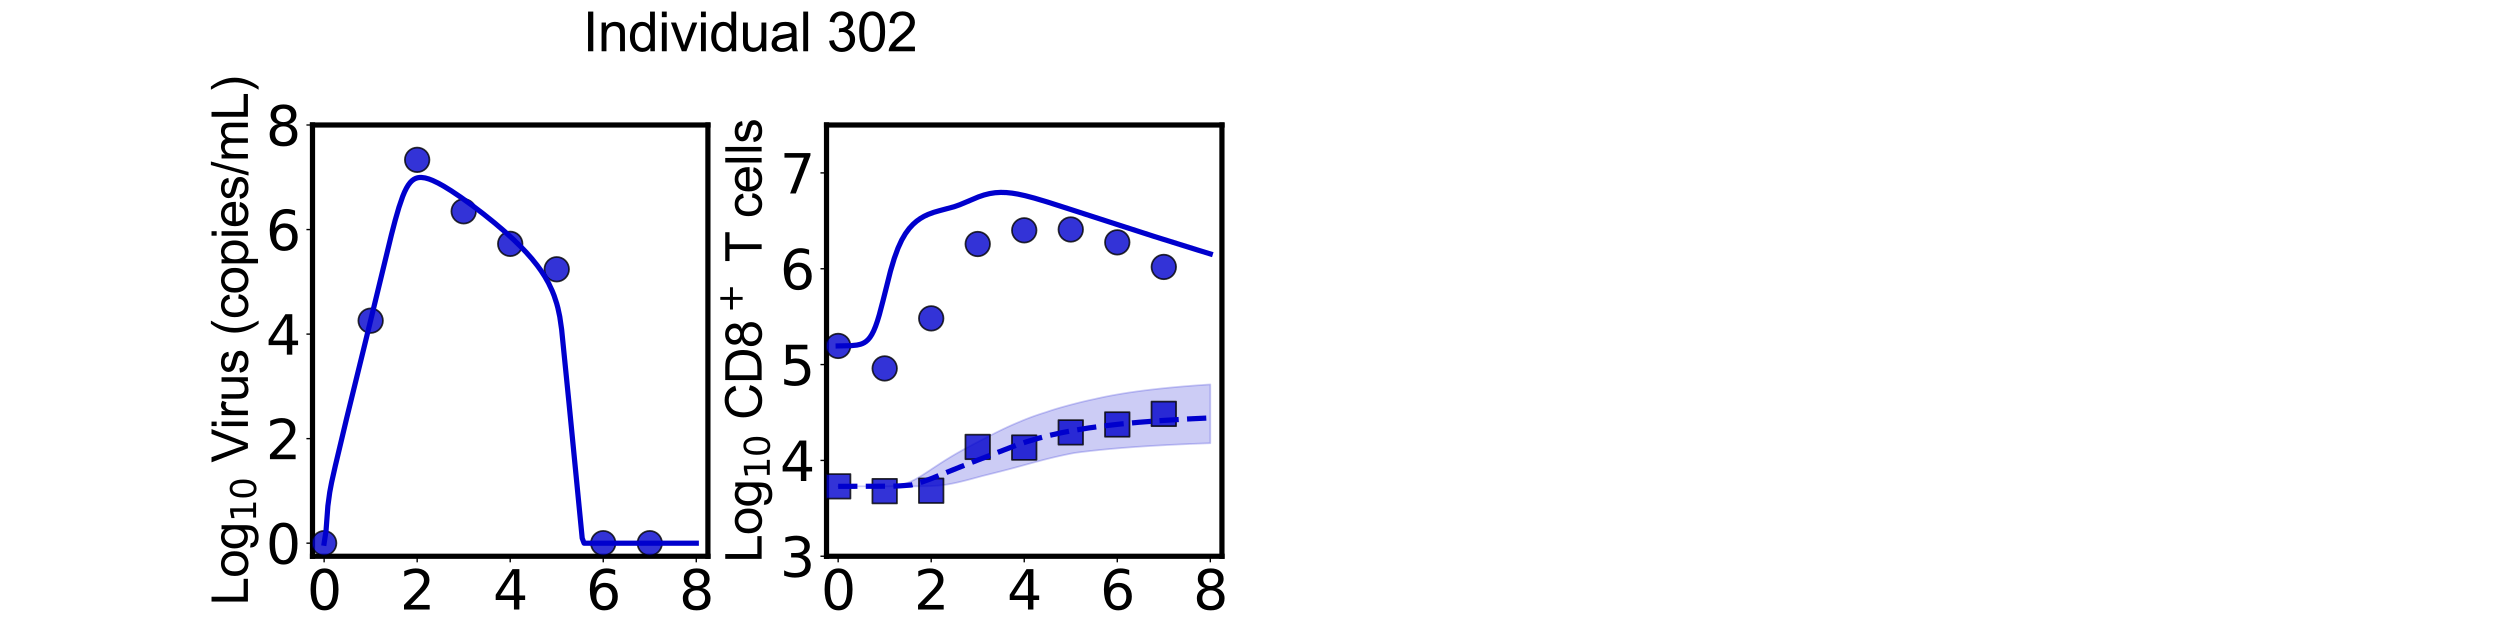 <?xml version="1.0" encoding="utf-8" standalone="no"?>
<!DOCTYPE svg PUBLIC "-//W3C//DTD SVG 1.1//EN"
  "http://www.w3.org/Graphics/SVG/1.1/DTD/svg11.dtd">
<svg xmlns:xlink="http://www.w3.org/1999/xlink" width="1440pt" height="360pt" viewBox="0 0 1440 360" xmlns="http://www.w3.org/2000/svg" version="1.1">
 <defs>
  <style type="text/css">*{stroke-linejoin: round; stroke-linecap: butt}</style>
 </defs>
 <g id="figure_1">
  <g id="patch_1">
   <path d="M 0 360 
L 1440 360 
L 1440 0 
L 0 0 
L 0 360 
z
" style="fill: none"/>
  </g>
  <g id="axes_1">
   <g id="patch_2">
    <path d="M 180 320.4 
L 407.755 320.4 
L 407.755 72 
L 180 72 
L 180 320.4 
z
" style="fill: none"/>
   </g>
   <g id="matplotlib.axis_1">
    <g id="xtick_1">
     <g id="line2d_1">
      <defs>
       <path id="me5341f7b1a" d="M 0 0 
L 0 3.5 
" style="stroke: #000000; stroke-width: 0.8"/>
      </defs>
      <g>
       <use xlink:href="#me5341f7b1a" x="186.699" y="320.4" style="stroke: #000000; stroke-width: 0.8"/>
      </g>
     </g>
     <g id="text_1">
      <!-- 0 -->
      <g transform="translate(176.773 351.107) scale(0.312 -0.312)">
       <defs>
        <path id="DejaVuSans-30" d="M 2034 4250 
Q 1547 4250 1301 3770 
Q 1056 3291 1056 2328 
Q 1056 1369 1301 889 
Q 1547 409 2034 409 
Q 2525 409 2770 889 
Q 3016 1369 3016 2328 
Q 3016 3291 2770 3770 
Q 2525 4250 2034 4250 
z
M 2034 4750 
Q 2819 4750 3233 4129 
Q 3647 3509 3647 2328 
Q 3647 1150 3233 529 
Q 2819 -91 2034 -91 
Q 1250 -91 836 529 
Q 422 1150 422 2328 
Q 422 3509 836 4129 
Q 1250 4750 2034 4750 
z
" transform="scale(0.016)"/>
       </defs>
       <use xlink:href="#DejaVuSans-30"/>
      </g>
     </g>
    </g>
    <g id="xtick_2">
     <g id="line2d_2">
      <g>
       <use xlink:href="#me5341f7b1a" x="240.288" y="320.4" style="stroke: #000000; stroke-width: 0.8"/>
      </g>
     </g>
     <g id="text_2">
      <!-- 2 -->
      <g transform="translate(230.363 351.107) scale(0.312 -0.312)">
       <defs>
        <path id="DejaVuSans-32" d="M 1228 531 
L 3431 531 
L 3431 0 
L 469 0 
L 469 531 
Q 828 903 1448 1529 
Q 2069 2156 2228 2338 
Q 2531 2678 2651 2914 
Q 2772 3150 2772 3378 
Q 2772 3750 2511 3984 
Q 2250 4219 1831 4219 
Q 1534 4219 1204 4116 
Q 875 4013 500 3803 
L 500 4441 
Q 881 4594 1212 4672 
Q 1544 4750 1819 4750 
Q 2544 4750 2975 4387 
Q 3406 4025 3406 3419 
Q 3406 3131 3298 2873 
Q 3191 2616 2906 2266 
Q 2828 2175 2409 1742 
Q 1991 1309 1228 531 
z
" transform="scale(0.016)"/>
       </defs>
       <use xlink:href="#DejaVuSans-32"/>
      </g>
     </g>
    </g>
    <g id="xtick_3">
     <g id="line2d_3">
      <g>
       <use xlink:href="#me5341f7b1a" x="293.878" y="320.4" style="stroke: #000000; stroke-width: 0.8"/>
      </g>
     </g>
     <g id="text_3">
      <!-- 4 -->
      <g transform="translate(283.952 351.107) scale(0.312 -0.312)">
       <defs>
        <path id="DejaVuSans-34" d="M 2419 4116 
L 825 1625 
L 2419 1625 
L 2419 4116 
z
M 2253 4666 
L 3047 4666 
L 3047 1625 
L 3713 1625 
L 3713 1100 
L 3047 1100 
L 3047 0 
L 2419 0 
L 2419 1100 
L 313 1100 
L 313 1709 
L 2253 4666 
z
" transform="scale(0.016)"/>
       </defs>
       <use xlink:href="#DejaVuSans-34"/>
      </g>
     </g>
    </g>
    <g id="xtick_4">
     <g id="line2d_4">
      <g>
       <use xlink:href="#me5341f7b1a" x="347.467" y="320.4" style="stroke: #000000; stroke-width: 0.8"/>
      </g>
     </g>
     <g id="text_4">
      <!-- 6 -->
      <g transform="translate(337.541 351.107) scale(0.312 -0.312)">
       <defs>
        <path id="DejaVuSans-36" d="M 2113 2584 
Q 1688 2584 1439 2293 
Q 1191 2003 1191 1497 
Q 1191 994 1439 701 
Q 1688 409 2113 409 
Q 2538 409 2786 701 
Q 3034 994 3034 1497 
Q 3034 2003 2786 2293 
Q 2538 2584 2113 2584 
z
M 3366 4563 
L 3366 3988 
Q 3128 4100 2886 4159 
Q 2644 4219 2406 4219 
Q 1781 4219 1451 3797 
Q 1122 3375 1075 2522 
Q 1259 2794 1537 2939 
Q 1816 3084 2150 3084 
Q 2853 3084 3261 2657 
Q 3669 2231 3669 1497 
Q 3669 778 3244 343 
Q 2819 -91 2113 -91 
Q 1303 -91 875 529 
Q 447 1150 447 2328 
Q 447 3434 972 4092 
Q 1497 4750 2381 4750 
Q 2619 4750 2861 4703 
Q 3103 4656 3366 4563 
z
" transform="scale(0.016)"/>
       </defs>
       <use xlink:href="#DejaVuSans-36"/>
      </g>
     </g>
    </g>
    <g id="xtick_5">
     <g id="line2d_5">
      <g>
       <use xlink:href="#me5341f7b1a" x="401.056" y="320.4" style="stroke: #000000; stroke-width: 0.8"/>
      </g>
     </g>
     <g id="text_5">
      <!-- 8 -->
      <g transform="translate(391.131 351.107) scale(0.312 -0.312)">
       <defs>
        <path id="DejaVuSans-38" d="M 2034 2216 
Q 1584 2216 1326 1975 
Q 1069 1734 1069 1313 
Q 1069 891 1326 650 
Q 1584 409 2034 409 
Q 2484 409 2743 651 
Q 3003 894 3003 1313 
Q 3003 1734 2745 1975 
Q 2488 2216 2034 2216 
z
M 1403 2484 
Q 997 2584 770 2862 
Q 544 3141 544 3541 
Q 544 4100 942 4425 
Q 1341 4750 2034 4750 
Q 2731 4750 3128 4425 
Q 3525 4100 3525 3541 
Q 3525 3141 3298 2862 
Q 3072 2584 2669 2484 
Q 3125 2378 3379 2068 
Q 3634 1759 3634 1313 
Q 3634 634 3220 271 
Q 2806 -91 2034 -91 
Q 1263 -91 848 271 
Q 434 634 434 1313 
Q 434 1759 690 2068 
Q 947 2378 1403 2484 
z
M 1172 3481 
Q 1172 3119 1398 2916 
Q 1625 2713 2034 2713 
Q 2441 2713 2670 2916 
Q 2900 3119 2900 3481 
Q 2900 3844 2670 4047 
Q 2441 4250 2034 4250 
Q 1625 4250 1398 4047 
Q 1172 3844 1172 3481 
z
" transform="scale(0.016)"/>
       </defs>
       <use xlink:href="#DejaVuSans-38"/>
      </g>
     </g>
    </g>
    <g id="text_6">
     <!-- Time (d) -->
     <g transform="translate(241.191 382.416) scale(0.286 -0.286)">
      <defs>
       <path id="ArialMT-54" d="M 1659 0 
L 1659 4041 
L 150 4041 
L 150 4581 
L 3781 4581 
L 3781 4041 
L 2266 4041 
L 2266 0 
L 1659 0 
z
" transform="scale(0.016)"/>
       <path id="ArialMT-69" d="M 425 3934 
L 425 4581 
L 988 4581 
L 988 3934 
L 425 3934 
z
M 425 0 
L 425 3319 
L 988 3319 
L 988 0 
L 425 0 
z
" transform="scale(0.016)"/>
       <path id="ArialMT-6d" d="M 422 0 
L 422 3319 
L 925 3319 
L 925 2853 
Q 1081 3097 1340 3245 
Q 1600 3394 1931 3394 
Q 2300 3394 2536 3241 
Q 2772 3088 2869 2813 
Q 3263 3394 3894 3394 
Q 4388 3394 4653 3120 
Q 4919 2847 4919 2278 
L 4919 0 
L 4359 0 
L 4359 2091 
Q 4359 2428 4304 2576 
Q 4250 2725 4106 2815 
Q 3963 2906 3769 2906 
Q 3419 2906 3187 2673 
Q 2956 2441 2956 1928 
L 2956 0 
L 2394 0 
L 2394 2156 
Q 2394 2531 2256 2718 
Q 2119 2906 1806 2906 
Q 1569 2906 1367 2781 
Q 1166 2656 1075 2415 
Q 984 2175 984 1722 
L 984 0 
L 422 0 
z
" transform="scale(0.016)"/>
       <path id="ArialMT-65" d="M 2694 1069 
L 3275 997 
Q 3138 488 2766 206 
Q 2394 -75 1816 -75 
Q 1088 -75 661 373 
Q 234 822 234 1631 
Q 234 2469 665 2931 
Q 1097 3394 1784 3394 
Q 2450 3394 2872 2941 
Q 3294 2488 3294 1666 
Q 3294 1616 3291 1516 
L 816 1516 
Q 847 969 1125 678 
Q 1403 388 1819 388 
Q 2128 388 2347 550 
Q 2566 713 2694 1069 
z
M 847 1978 
L 2700 1978 
Q 2663 2397 2488 2606 
Q 2219 2931 1791 2931 
Q 1403 2931 1139 2672 
Q 875 2413 847 1978 
z
" transform="scale(0.016)"/>
       <path id="ArialMT-20" transform="scale(0.016)"/>
       <path id="ArialMT-28" d="M 1497 -1347 
Q 1031 -759 709 28 
Q 388 816 388 1659 
Q 388 2403 628 3084 
Q 909 3875 1497 4659 
L 1900 4659 
Q 1522 4009 1400 3731 
Q 1209 3300 1100 2831 
Q 966 2247 966 1656 
Q 966 153 1900 -1347 
L 1497 -1347 
z
" transform="scale(0.016)"/>
       <path id="ArialMT-64" d="M 2575 0 
L 2575 419 
Q 2259 -75 1647 -75 
Q 1250 -75 917 144 
Q 584 363 401 755 
Q 219 1147 219 1656 
Q 219 2153 384 2558 
Q 550 2963 881 3178 
Q 1213 3394 1622 3394 
Q 1922 3394 2156 3267 
Q 2391 3141 2538 2938 
L 2538 4581 
L 3097 4581 
L 3097 0 
L 2575 0 
z
M 797 1656 
Q 797 1019 1065 703 
Q 1334 388 1700 388 
Q 2069 388 2326 689 
Q 2584 991 2584 1609 
Q 2584 2291 2321 2609 
Q 2059 2928 1675 2928 
Q 1300 2928 1048 2622 
Q 797 2316 797 1656 
z
" transform="scale(0.016)"/>
       <path id="ArialMT-29" d="M 791 -1347 
L 388 -1347 
Q 1322 153 1322 1656 
Q 1322 2244 1188 2822 
Q 1081 3291 891 3722 
Q 769 4003 388 4659 
L 791 4659 
Q 1378 3875 1659 3084 
Q 1900 2403 1900 1659 
Q 1900 816 1576 28 
Q 1253 -759 791 -1347 
z
" transform="scale(0.016)"/>
      </defs>
      <use xlink:href="#ArialMT-54"/>
      <use xlink:href="#ArialMT-69" transform="translate(57.334 0)"/>
      <use xlink:href="#ArialMT-6d" transform="translate(79.551 0)"/>
      <use xlink:href="#ArialMT-65" transform="translate(162.852 0)"/>
      <use xlink:href="#ArialMT-20" transform="translate(218.467 0)"/>
      <use xlink:href="#ArialMT-28" transform="translate(246.25 0)"/>
      <use xlink:href="#ArialMT-64" transform="translate(279.551 0)"/>
      <use xlink:href="#ArialMT-29" transform="translate(335.166 0)"/>
     </g>
    </g>
   </g>
   <g id="matplotlib.axis_2">
    <g id="ytick_1">
     <g id="line2d_6">
      <defs>
       <path id="me96f25323c" d="M 0 0 
L -3.5 0 
" style="stroke: #000000; stroke-width: 0.8"/>
      </defs>
      <g>
       <use xlink:href="#me96f25323c" x="180" y="312.873" style="stroke: #000000; stroke-width: 0.8"/>
      </g>
     </g>
     <g id="text_7">
      <!-- 0 -->
      <g transform="translate(153.149 324.726) scale(0.312 -0.312)">
       <use xlink:href="#DejaVuSans-30"/>
      </g>
     </g>
    </g>
    <g id="ytick_2">
     <g id="line2d_7">
      <g>
       <use xlink:href="#me96f25323c" x="180" y="252.655" style="stroke: #000000; stroke-width: 0.8"/>
      </g>
     </g>
     <g id="text_8">
      <!-- 2 -->
      <g transform="translate(153.149 264.508) scale(0.312 -0.312)">
       <use xlink:href="#DejaVuSans-32"/>
      </g>
     </g>
    </g>
    <g id="ytick_3">
     <g id="line2d_8">
      <g>
       <use xlink:href="#me96f25323c" x="180" y="192.436" style="stroke: #000000; stroke-width: 0.8"/>
      </g>
     </g>
     <g id="text_9">
      <!-- 4 -->
      <g transform="translate(153.149 204.29) scale(0.312 -0.312)">
       <use xlink:href="#DejaVuSans-34"/>
      </g>
     </g>
    </g>
    <g id="ytick_4">
     <g id="line2d_9">
      <g>
       <use xlink:href="#me96f25323c" x="180" y="132.218" style="stroke: #000000; stroke-width: 0.8"/>
      </g>
     </g>
     <g id="text_10">
      <!-- 6 -->
      <g transform="translate(153.149 144.072) scale(0.312 -0.312)">
       <use xlink:href="#DejaVuSans-36"/>
      </g>
     </g>
    </g>
    <g id="ytick_5">
     <g id="line2d_10">
      <g>
       <use xlink:href="#me96f25323c" x="180" y="72" style="stroke: #000000; stroke-width: 0.8"/>
      </g>
     </g>
     <g id="text_11">
      <!-- 8 -->
      <g transform="translate(153.149 83.854) scale(0.312 -0.312)">
       <use xlink:href="#DejaVuSans-38"/>
      </g>
     </g>
    </g>
    <g id="text_12">
     <!-- Log$_{10}$ Virus (copies/mL) -->
     <g transform="translate(142.857 348.638) rotate(-90) scale(0.286 -0.286)">
      <defs>
       <path id="ArialMT-4c" d="M 469 0 
L 469 4581 
L 1075 4581 
L 1075 541 
L 3331 541 
L 3331 0 
L 469 0 
z
" transform="scale(0.016)"/>
       <path id="ArialMT-6f" d="M 213 1659 
Q 213 2581 725 3025 
Q 1153 3394 1769 3394 
Q 2453 3394 2887 2945 
Q 3322 2497 3322 1706 
Q 3322 1066 3130 698 
Q 2938 331 2570 128 
Q 2203 -75 1769 -75 
Q 1072 -75 642 372 
Q 213 819 213 1659 
z
M 791 1659 
Q 791 1022 1069 705 
Q 1347 388 1769 388 
Q 2188 388 2466 706 
Q 2744 1025 2744 1678 
Q 2744 2294 2464 2611 
Q 2184 2928 1769 2928 
Q 1347 2928 1069 2612 
Q 791 2297 791 1659 
z
" transform="scale(0.016)"/>
       <path id="ArialMT-67" d="M 319 -275 
L 866 -356 
Q 900 -609 1056 -725 
Q 1266 -881 1628 -881 
Q 2019 -881 2231 -725 
Q 2444 -569 2519 -288 
Q 2563 -116 2559 434 
Q 2191 0 1641 0 
Q 956 0 581 494 
Q 206 988 206 1678 
Q 206 2153 378 2554 
Q 550 2956 876 3175 
Q 1203 3394 1644 3394 
Q 2231 3394 2613 2919 
L 2613 3319 
L 3131 3319 
L 3131 450 
Q 3131 -325 2973 -648 
Q 2816 -972 2473 -1159 
Q 2131 -1347 1631 -1347 
Q 1038 -1347 672 -1080 
Q 306 -813 319 -275 
z
M 784 1719 
Q 784 1066 1043 766 
Q 1303 466 1694 466 
Q 2081 466 2343 764 
Q 2606 1063 2606 1700 
Q 2606 2309 2336 2618 
Q 2066 2928 1684 2928 
Q 1309 2928 1046 2623 
Q 784 2319 784 1719 
z
" transform="scale(0.016)"/>
       <path id="DejaVuSans-31" d="M 794 531 
L 1825 531 
L 1825 4091 
L 703 3866 
L 703 4441 
L 1819 4666 
L 2450 4666 
L 2450 531 
L 3481 531 
L 3481 0 
L 794 0 
L 794 531 
z
" transform="scale(0.016)"/>
       <path id="ArialMT-56" d="M 1803 0 
L 28 4581 
L 684 4581 
L 1875 1253 
Q 2019 853 2116 503 
Q 2222 878 2363 1253 
L 3600 4581 
L 4219 4581 
L 2425 0 
L 1803 0 
z
" transform="scale(0.016)"/>
       <path id="ArialMT-72" d="M 416 0 
L 416 3319 
L 922 3319 
L 922 2816 
Q 1116 3169 1280 3281 
Q 1444 3394 1641 3394 
Q 1925 3394 2219 3213 
L 2025 2691 
Q 1819 2813 1613 2813 
Q 1428 2813 1281 2702 
Q 1134 2591 1072 2394 
Q 978 2094 978 1738 
L 978 0 
L 416 0 
z
" transform="scale(0.016)"/>
       <path id="ArialMT-75" d="M 2597 0 
L 2597 488 
Q 2209 -75 1544 -75 
Q 1250 -75 995 37 
Q 741 150 617 320 
Q 494 491 444 738 
Q 409 903 409 1263 
L 409 3319 
L 972 3319 
L 972 1478 
Q 972 1038 1006 884 
Q 1059 663 1231 536 
Q 1403 409 1656 409 
Q 1909 409 2131 539 
Q 2353 669 2445 892 
Q 2538 1116 2538 1541 
L 2538 3319 
L 3100 3319 
L 3100 0 
L 2597 0 
z
" transform="scale(0.016)"/>
       <path id="ArialMT-73" d="M 197 991 
L 753 1078 
Q 800 744 1014 566 
Q 1228 388 1613 388 
Q 2000 388 2187 545 
Q 2375 703 2375 916 
Q 2375 1106 2209 1216 
Q 2094 1291 1634 1406 
Q 1016 1563 777 1677 
Q 538 1791 414 1992 
Q 291 2194 291 2438 
Q 291 2659 392 2848 
Q 494 3038 669 3163 
Q 800 3259 1026 3326 
Q 1253 3394 1513 3394 
Q 1903 3394 2198 3281 
Q 2494 3169 2634 2976 
Q 2775 2784 2828 2463 
L 2278 2388 
Q 2241 2644 2061 2787 
Q 1881 2931 1553 2931 
Q 1166 2931 1000 2803 
Q 834 2675 834 2503 
Q 834 2394 903 2306 
Q 972 2216 1119 2156 
Q 1203 2125 1616 2013 
Q 2213 1853 2448 1751 
Q 2684 1650 2818 1456 
Q 2953 1263 2953 975 
Q 2953 694 2789 445 
Q 2625 197 2315 61 
Q 2006 -75 1616 -75 
Q 969 -75 630 194 
Q 291 463 197 991 
z
" transform="scale(0.016)"/>
       <path id="ArialMT-63" d="M 2588 1216 
L 3141 1144 
Q 3050 572 2676 248 
Q 2303 -75 1759 -75 
Q 1078 -75 664 370 
Q 250 816 250 1647 
Q 250 2184 428 2587 
Q 606 2991 970 3192 
Q 1334 3394 1763 3394 
Q 2303 3394 2647 3120 
Q 2991 2847 3088 2344 
L 2541 2259 
Q 2463 2594 2264 2762 
Q 2066 2931 1784 2931 
Q 1359 2931 1093 2626 
Q 828 2322 828 1663 
Q 828 994 1084 691 
Q 1341 388 1753 388 
Q 2084 388 2306 591 
Q 2528 794 2588 1216 
z
" transform="scale(0.016)"/>
       <path id="ArialMT-70" d="M 422 -1272 
L 422 3319 
L 934 3319 
L 934 2888 
Q 1116 3141 1344 3267 
Q 1572 3394 1897 3394 
Q 2322 3394 2647 3175 
Q 2972 2956 3137 2557 
Q 3303 2159 3303 1684 
Q 3303 1175 3120 767 
Q 2938 359 2589 142 
Q 2241 -75 1856 -75 
Q 1575 -75 1351 44 
Q 1128 163 984 344 
L 984 -1272 
L 422 -1272 
z
M 931 1641 
Q 931 1000 1190 694 
Q 1450 388 1819 388 
Q 2194 388 2461 705 
Q 2728 1022 2728 1688 
Q 2728 2322 2467 2637 
Q 2206 2953 1844 2953 
Q 1484 2953 1207 2617 
Q 931 2281 931 1641 
z
" transform="scale(0.016)"/>
       <path id="ArialMT-2f" d="M 0 -78 
L 1328 4659 
L 1778 4659 
L 453 -78 
L 0 -78 
z
" transform="scale(0.016)"/>
      </defs>
      <use xlink:href="#ArialMT-4c" transform="translate(0 0.203)"/>
      <use xlink:href="#ArialMT-6f" transform="translate(55.615 0.203)"/>
      <use xlink:href="#ArialMT-67" transform="translate(111.23 0.203)"/>
      <use xlink:href="#DejaVuSans-31" transform="translate(167.803 -16.203) scale(0.7)"/>
      <use xlink:href="#DejaVuSans-30" transform="translate(212.339 -16.203) scale(0.7)"/>
      <use xlink:href="#ArialMT-20" transform="translate(259.609 0.203)"/>
      <use xlink:href="#ArialMT-56" transform="translate(287.393 0.203)"/>
      <use xlink:href="#ArialMT-69" transform="translate(354.092 0.203)"/>
      <use xlink:href="#ArialMT-72" transform="translate(376.309 0.203)"/>
      <use xlink:href="#ArialMT-75" transform="translate(409.609 0.203)"/>
      <use xlink:href="#ArialMT-73" transform="translate(465.225 0.203)"/>
      <use xlink:href="#ArialMT-20" transform="translate(515.225 0.203)"/>
      <use xlink:href="#ArialMT-28" transform="translate(543.008 0.203)"/>
      <use xlink:href="#ArialMT-63" transform="translate(576.309 0.203)"/>
      <use xlink:href="#ArialMT-6f" transform="translate(626.309 0.203)"/>
      <use xlink:href="#ArialMT-70" transform="translate(681.924 0.203)"/>
      <use xlink:href="#ArialMT-69" transform="translate(737.539 0.203)"/>
      <use xlink:href="#ArialMT-65" transform="translate(759.756 0.203)"/>
      <use xlink:href="#ArialMT-73" transform="translate(815.371 0.203)"/>
      <use xlink:href="#ArialMT-2f" transform="translate(865.371 0.203)"/>
      <use xlink:href="#ArialMT-6d" transform="translate(893.154 0.203)"/>
      <use xlink:href="#ArialMT-4c" transform="translate(976.455 0.203)"/>
      <use xlink:href="#ArialMT-29" transform="translate(1032.07 0.203)"/>
     </g>
    </g>
   </g>
   <g id="patch_3">
    <path d="M 180 320.4 
L 180 72 
" style="fill: none; stroke: #000000; stroke-width: 3; stroke-linejoin: miter; stroke-linecap: square"/>
   </g>
   <g id="patch_4">
    <path d="M 407.755 320.4 
L 407.755 72 
" style="fill: none; stroke: #000000; stroke-width: 3; stroke-linejoin: miter; stroke-linecap: square"/>
   </g>
   <g id="patch_5">
    <path d="M 180 320.4 
L 407.755 320.4 
" style="fill: none; stroke: #000000; stroke-width: 3; stroke-linejoin: miter; stroke-linecap: square"/>
   </g>
   <g id="patch_6">
    <path d="M 180 72 
L 407.755 72 
" style="fill: none; stroke: #000000; stroke-width: 3; stroke-linejoin: miter; stroke-linecap: square"/>
   </g>
   <g id="FillBetweenPolyCollection_1">
    <defs>
     <path id="meb0ec1a1c1" d="M 186.699 -47.127 
L 186.699 -47.127 
L 187.776 -54.052 
L 188.853 -68.569 
L 189.93 -76.453 
L 191.007 -82.157 
L 192.085 -87.107 
L 193.162 -91.755 
L 194.239 -96.345 
L 195.316 -100.882 
L 196.393 -105.42 
L 197.47 -109.923 
L 198.548 -114.411 
L 199.625 -118.879 
L 200.702 -123.308 
L 201.779 -127.711 
L 202.856 -132.098 
L 203.933 -136.474 
L 205.011 -140.843 
L 206.088 -145.207 
L 207.165 -149.569 
L 208.242 -153.931 
L 209.319 -158.295 
L 210.397 -162.664 
L 211.474 -167.039 
L 212.551 -171.424 
L 213.493 -175.269 
L 213.628 -175.819 
L 214.705 -180.228 
L 215.782 -184.652 
L 216.86 -189.089 
L 217.937 -193.54 
L 219.014 -198 
L 220.091 -202.463 
L 221.168 -206.922 
L 222.245 -211.365 
L 223.323 -215.779 
L 224.4 -220.146 
L 225.477 -224.441 
L 226.554 -228.637 
L 227.631 -232.695 
L 228.708 -236.572 
L 229.786 -240.216 
L 230.863 -243.572 
L 231.94 -246.591 
L 233.017 -249.23 
L 234.094 -251.468 
L 235.172 -253.304 
L 236.249 -254.758 
L 237.326 -255.868 
L 238.403 -256.678 
L 239.48 -257.235 
L 240.288 -257.514 
L 240.557 -257.583 
L 241.635 -257.757 
L 242.712 -257.771 
L 243.789 -257.672 
L 244.866 -257.478 
L 245.943 -257.205 
L 247.02 -256.865 
L 248.098 -256.47 
L 249.175 -256.028 
L 250.252 -255.544 
L 251.329 -255.024 
L 252.406 -254.474 
L 253.484 -253.896 
L 254.561 -253.295 
L 255.638 -252.671 
L 256.715 -252.029 
L 257.792 -251.37 
L 258.869 -250.695 
L 259.947 -250.006 
L 261.024 -249.305 
L 262.101 -248.591 
L 263.178 -247.867 
L 264.255 -247.133 
L 265.332 -246.389 
L 266.41 -245.636 
L 267.083 -245.161 
L 267.487 -244.874 
L 268.564 -244.105 
L 269.641 -243.327 
L 270.718 -242.542 
L 271.795 -241.749 
L 272.873 -240.949 
L 273.95 -240.141 
L 275.027 -239.326 
L 276.104 -238.504 
L 277.181 -237.674 
L 278.259 -236.837 
L 279.336 -235.992 
L 280.413 -235.139 
L 281.49 -234.279 
L 282.567 -233.41 
L 283.644 -232.533 
L 284.722 -231.646 
L 285.799 -230.751 
L 286.876 -229.846 
L 287.953 -228.93 
L 289.03 -228.005 
L 290.107 -227.067 
L 291.185 -226.119 
L 292.262 -225.157 
L 293.339 -224.182 
L 293.878 -223.69 
L 294.416 -223.194 
L 295.493 -222.189 
L 296.57 -221.168 
L 297.648 -220.13 
L 298.725 -219.072 
L 299.802 -217.993 
L 300.879 -216.892 
L 301.956 -215.765 
L 303.034 -214.612 
L 304.111 -213.427 
L 305.188 -212.21 
L 306.265 -210.955 
L 307.342 -209.658 
L 308.419 -208.313 
L 309.497 -206.913 
L 310.574 -205.452 
L 311.651 -203.918 
L 312.728 -202.299 
L 313.805 -200.58 
L 314.882 -198.737 
L 315.96 -196.747 
L 317.037 -194.565 
L 318.114 -192.14 
L 319.191 -189.384 
L 320.268 -186.159 
L 320.672 -184.785 
L 321.346 -182.221 
L 322.423 -177.072 
L 323.5 -169.377 
L 324.577 -158.746 
L 325.654 -147.952 
L 326.731 -136.883 
L 327.809 -125.728 
L 328.886 -114.771 
L 329.963 -103.556 
L 331.04 -92.617 
L 332.117 -81.235 
L 333.194 -70.28 
L 334.272 -58.947 
L 335.349 -47.913 
L 336.426 -47.127 
L 337.503 -47.127 
L 338.58 -47.127 
L 339.657 -47.127 
L 340.735 -47.127 
L 341.812 -47.127 
L 342.889 -47.127 
L 343.966 -47.127 
L 345.043 -47.127 
L 346.121 -47.127 
L 347.198 -47.127 
L 347.467 -47.127 
L 348.275 -47.127 
L 349.352 -47.127 
L 350.429 -47.127 
L 351.506 -47.127 
L 352.584 -47.127 
L 353.661 -47.127 
L 354.738 -47.127 
L 355.815 -47.127 
L 356.892 -47.127 
L 357.969 -47.127 
L 359.047 -47.127 
L 360.124 -47.127 
L 361.201 -47.127 
L 362.278 -47.127 
L 363.355 -47.127 
L 364.432 -47.127 
L 365.51 -47.127 
L 366.587 -47.127 
L 367.664 -47.127 
L 368.741 -47.127 
L 369.818 -47.127 
L 370.896 -47.127 
L 371.973 -47.127 
L 373.05 -47.127 
L 374.127 -47.127 
L 374.262 -47.127 
L 375.204 -47.127 
L 376.281 -47.127 
L 377.359 -47.127 
L 378.436 -47.127 
L 379.513 -47.127 
L 380.59 -47.127 
L 381.667 -47.127 
L 382.744 -47.127 
L 383.822 -47.127 
L 384.899 -47.127 
L 385.976 -47.127 
L 387.053 -47.127 
L 388.13 -47.127 
L 389.208 -47.127 
L 390.285 -47.127 
L 391.362 -47.127 
L 392.439 -47.127 
L 393.516 -47.127 
L 394.593 -47.127 
L 395.671 -47.127 
L 396.748 -47.127 
L 397.825 -47.127 
L 398.902 -47.127 
L 399.979 -47.127 
L 401.056 -47.127 
L 401.056 -47.127 
L 401.056 -47.127 
L 399.979 -47.127 
L 398.902 -47.127 
L 397.825 -47.127 
L 396.748 -47.127 
L 395.671 -47.127 
L 394.593 -47.127 
L 393.516 -47.127 
L 392.439 -47.127 
L 391.362 -47.127 
L 390.285 -47.127 
L 389.208 -47.127 
L 388.13 -47.127 
L 387.053 -47.127 
L 385.976 -47.127 
L 384.899 -47.127 
L 383.822 -47.127 
L 382.744 -47.127 
L 381.667 -47.127 
L 380.59 -47.127 
L 379.513 -47.127 
L 378.436 -47.127 
L 377.359 -47.127 
L 376.281 -47.127 
L 375.204 -47.127 
L 374.262 -47.127 
L 374.127 -47.127 
L 373.05 -47.127 
L 371.973 -47.127 
L 370.896 -47.127 
L 369.818 -47.127 
L 368.741 -47.127 
L 367.664 -47.127 
L 366.587 -47.127 
L 365.51 -47.127 
L 364.432 -47.127 
L 363.355 -47.127 
L 362.278 -47.127 
L 361.201 -47.127 
L 360.124 -47.127 
L 359.047 -47.127 
L 357.969 -47.127 
L 356.892 -47.127 
L 355.815 -47.127 
L 354.738 -47.127 
L 353.661 -47.127 
L 352.584 -47.127 
L 351.506 -47.127 
L 350.429 -47.127 
L 349.352 -47.127 
L 348.275 -47.127 
L 347.467 -47.127 
L 347.198 -47.127 
L 346.121 -47.127 
L 345.043 -47.127 
L 343.966 -47.127 
L 342.889 -47.127 
L 341.812 -47.127 
L 340.735 -47.127 
L 339.657 -47.127 
L 338.58 -47.127 
L 337.503 -47.127 
L 336.426 -47.127 
L 335.349 -51.015 
L 334.272 -62.048 
L 333.194 -73.089 
L 332.117 -84.12 
L 331.04 -95.15 
L 329.963 -106.171 
L 328.886 -117.16 
L 327.809 -128.125 
L 326.731 -139.038 
L 325.654 -149.869 
L 324.577 -160.624 
L 323.5 -171.024 
L 322.423 -178.113 
L 321.346 -182.997 
L 320.672 -185.457 
L 320.268 -186.783 
L 319.191 -189.907 
L 318.114 -192.596 
L 317.037 -194.973 
L 315.96 -197.115 
L 314.882 -199.078 
L 313.805 -200.895 
L 312.728 -202.595 
L 311.651 -204.198 
L 310.574 -205.717 
L 309.497 -207.168 
L 308.419 -208.556 
L 307.342 -209.892 
L 306.265 -211.182 
L 305.188 -212.429 
L 304.111 -213.641 
L 303.034 -214.819 
L 301.956 -215.968 
L 300.879 -217.089 
L 299.802 -218.186 
L 298.725 -219.261 
L 297.648 -220.315 
L 296.57 -221.351 
L 295.493 -222.368 
L 294.416 -223.37 
L 293.878 -223.865 
L 293.339 -224.356 
L 292.262 -225.328 
L 291.185 -226.288 
L 290.107 -227.234 
L 289.03 -228.169 
L 287.953 -229.093 
L 286.876 -230.006 
L 285.799 -230.91 
L 284.722 -231.804 
L 283.644 -232.688 
L 282.567 -233.564 
L 281.49 -234.431 
L 280.413 -235.29 
L 279.336 -236.141 
L 278.259 -236.985 
L 277.181 -237.82 
L 276.104 -238.649 
L 275.027 -239.469 
L 273.95 -240.283 
L 272.873 -241.089 
L 271.795 -241.888 
L 270.718 -242.679 
L 269.641 -243.463 
L 268.564 -244.239 
L 267.487 -245.007 
L 267.083 -245.293 
L 266.41 -245.767 
L 265.332 -246.519 
L 264.255 -247.261 
L 263.178 -247.993 
L 262.101 -248.715 
L 261.024 -249.427 
L 259.947 -250.126 
L 258.869 -250.813 
L 257.792 -251.485 
L 256.715 -252.142 
L 255.638 -252.781 
L 254.561 -253.401 
L 253.484 -253.999 
L 252.406 -254.573 
L 251.329 -255.119 
L 250.252 -255.633 
L 249.175 -256.11 
L 248.098 -256.546 
L 247.02 -256.933 
L 245.943 -257.262 
L 244.866 -257.524 
L 243.789 -257.705 
L 242.712 -257.79 
L 241.635 -257.772 
L 240.557 -257.622 
L 240.288 -257.56 
L 239.48 -257.307 
L 238.403 -256.79 
L 237.326 -256.027 
L 236.249 -254.973 
L 235.172 -253.581 
L 234.094 -251.813 
L 233.017 -249.645 
L 231.94 -247.074 
L 230.863 -244.119 
L 229.786 -240.831 
L 228.708 -237.247 
L 227.631 -233.413 
L 226.554 -229.384 
L 225.477 -225.191 
L 224.4 -220.894 
L 223.323 -216.519 
L 222.245 -212.074 
L 221.168 -207.601 
L 220.091 -203.111 
L 219.014 -198.612 
L 217.937 -194.126 
L 216.86 -189.618 
L 215.782 -185.151 
L 214.705 -180.692 
L 213.628 -176.246 
L 213.493 -175.692 
L 212.551 -171.826 
L 211.474 -167.385 
L 210.397 -162.986 
L 209.319 -158.585 
L 208.242 -154.192 
L 207.165 -149.807 
L 206.088 -145.389 
L 205.011 -141.006 
L 203.933 -136.604 
L 202.856 -132.202 
L 201.779 -127.791 
L 200.702 -123.34 
L 199.625 -118.908 
L 198.548 -114.425 
L 197.47 -109.947 
L 196.393 -105.429 
L 195.316 -100.887 
L 194.239 -96.348 
L 193.162 -91.755 
L 192.085 -87.107 
L 191.007 -82.157 
L 189.93 -76.453 
L 188.853 -68.569 
L 187.776 -54.052 
L 186.699 -47.127 
z
" style="stroke: #0000cd; stroke-opacity: 0.2"/>
    </defs>
    <g clip-path="url(#pd30d039c02)">
     <use xlink:href="#meb0ec1a1c1" x="0" y="360" style="fill: #0000cd; fill-opacity: 0.2; stroke: #0000cd; stroke-opacity: 0.2"/>
    </g>
   </g>
   <g id="PathCollection_1">
    <defs>
     <path id="me22a6ab4c5" d="M 0 7.071 
C 1.875 7.071 3.674 6.326 5 5 
C 6.326 3.674 7.071 1.875 7.071 0 
C 7.071 -1.875 6.326 -3.674 5 -5 
C 3.674 -6.326 1.875 -7.071 0 -7.071 
C -1.875 -7.071 -3.674 -6.326 -5 -5 
C -6.326 -3.674 -7.071 -1.875 -7.071 0 
C -7.071 1.875 -6.326 3.674 -5 5 
C -3.674 6.326 -1.875 7.071 0 7.071 
z
" style="stroke: #000000; stroke-opacity: 0.8"/>
    </defs>
    <g clip-path="url(#pd30d039c02)">
     <use xlink:href="#me22a6ab4c5" x="186.699" y="312.873" style="fill: #0000cd; fill-opacity: 0.8; stroke: #000000; stroke-opacity: 0.8"/>
     <use xlink:href="#me22a6ab4c5" x="213.493" y="184.711" style="fill: #0000cd; fill-opacity: 0.8; stroke: #000000; stroke-opacity: 0.8"/>
     <use xlink:href="#me22a6ab4c5" x="240.288" y="92.073" style="fill: #0000cd; fill-opacity: 0.8; stroke: #000000; stroke-opacity: 0.8"/>
     <use xlink:href="#me22a6ab4c5" x="267.083" y="121.71" style="fill: #0000cd; fill-opacity: 0.8; stroke: #000000; stroke-opacity: 0.8"/>
     <use xlink:href="#me22a6ab4c5" x="293.878" y="140.461" style="fill: #0000cd; fill-opacity: 0.8; stroke: #000000; stroke-opacity: 0.8"/>
     <use xlink:href="#me22a6ab4c5" x="320.672" y="155.108" style="fill: #0000cd; fill-opacity: 0.8; stroke: #000000; stroke-opacity: 0.8"/>
     <use xlink:href="#me22a6ab4c5" x="347.467" y="312.873" style="fill: #0000cd; fill-opacity: 0.8; stroke: #000000; stroke-opacity: 0.8"/>
     <use xlink:href="#me22a6ab4c5" x="374.262" y="312.873" style="fill: #0000cd; fill-opacity: 0.8; stroke: #000000; stroke-opacity: 0.8"/>
    </g>
   </g>
   <g id="line2d_11">
    <path d="M 186.699 312.873 
L 187.776 305.948 
L 188.853 291.431 
L 189.93 283.547 
L 191.007 277.843 
L 193.162 268.245 
L 199.625 241.114 
L 209.319 201.627 
L 216.86 170.682 
L 225.477 135.149 
L 227.631 126.901 
L 229.786 119.44 
L 231.94 113.16 
L 233.017 110.567 
L 234.094 108.386 
L 235.172 106.586 
L 236.249 105.159 
L 237.326 104.072 
L 238.403 103.279 
L 239.48 102.736 
L 240.557 102.402 
L 241.635 102.239 
L 242.712 102.216 
L 244.866 102.496 
L 247.02 103.098 
L 249.175 103.927 
L 252.406 105.473 
L 255.638 107.27 
L 259.947 109.93 
L 265.332 113.544 
L 271.795 118.18 
L 278.259 123.089 
L 284.722 128.275 
L 290.107 132.849 
L 295.493 137.721 
L 299.802 141.911 
L 303.034 145.285 
L 306.265 148.932 
L 309.497 152.96 
L 311.651 155.942 
L 313.805 159.263 
L 315.96 163.07 
L 318.114 167.633 
L 319.191 170.353 
L 320.672 174.879 
L 321.346 177.39 
L 322.423 182.409 
L 323.5 189.799 
L 327.809 232.83 
L 335.349 310.013 
L 336.426 312.873 
L 401.056 312.873 
L 401.056 312.873 
" clip-path="url(#pd30d039c02)" style="fill: none; stroke: #0000cd; stroke-width: 3; stroke-linecap: square"/>
   </g>
  </g>
  <g id="axes_2">
   <g id="patch_7">
    <path d="M 476.082 320.4 
L 703.837 320.4 
L 703.837 72 
L 476.082 72 
L 476.082 320.4 
z
" style="fill: none"/>
   </g>
   <g id="matplotlib.axis_3">
    <g id="xtick_6">
     <g id="line2d_12">
      <g>
       <use xlink:href="#me5341f7b1a" x="482.78" y="320.4" style="stroke: #000000; stroke-width: 0.8"/>
      </g>
     </g>
     <g id="text_13">
      <!-- 0 -->
      <g transform="translate(472.855 351.107) scale(0.312 -0.312)">
       <use xlink:href="#DejaVuSans-30"/>
      </g>
     </g>
    </g>
    <g id="xtick_7">
     <g id="line2d_13">
      <g>
       <use xlink:href="#me5341f7b1a" x="536.37" y="320.4" style="stroke: #000000; stroke-width: 0.8"/>
      </g>
     </g>
     <g id="text_14">
      <!-- 2 -->
      <g transform="translate(526.444 351.107) scale(0.312 -0.312)">
       <use xlink:href="#DejaVuSans-32"/>
      </g>
     </g>
    </g>
    <g id="xtick_8">
     <g id="line2d_14">
      <g>
       <use xlink:href="#me5341f7b1a" x="589.959" y="320.4" style="stroke: #000000; stroke-width: 0.8"/>
      </g>
     </g>
     <g id="text_15">
      <!-- 4 -->
      <g transform="translate(580.034 351.107) scale(0.312 -0.312)">
       <use xlink:href="#DejaVuSans-34"/>
      </g>
     </g>
    </g>
    <g id="xtick_9">
     <g id="line2d_15">
      <g>
       <use xlink:href="#me5341f7b1a" x="643.549" y="320.4" style="stroke: #000000; stroke-width: 0.8"/>
      </g>
     </g>
     <g id="text_16">
      <!-- 6 -->
      <g transform="translate(633.623 351.107) scale(0.312 -0.312)">
       <use xlink:href="#DejaVuSans-36"/>
      </g>
     </g>
    </g>
    <g id="xtick_10">
     <g id="line2d_16">
      <g>
       <use xlink:href="#me5341f7b1a" x="697.138" y="320.4" style="stroke: #000000; stroke-width: 0.8"/>
      </g>
     </g>
     <g id="text_17">
      <!-- 8 -->
      <g transform="translate(687.213 351.107) scale(0.312 -0.312)">
       <use xlink:href="#DejaVuSans-38"/>
      </g>
     </g>
    </g>
    <g id="text_18">
     <!-- Time (d) -->
     <g transform="translate(537.273 382.416) scale(0.286 -0.286)">
      <use xlink:href="#ArialMT-54"/>
      <use xlink:href="#ArialMT-69" transform="translate(57.334 0)"/>
      <use xlink:href="#ArialMT-6d" transform="translate(79.551 0)"/>
      <use xlink:href="#ArialMT-65" transform="translate(162.852 0)"/>
      <use xlink:href="#ArialMT-20" transform="translate(218.467 0)"/>
      <use xlink:href="#ArialMT-28" transform="translate(246.25 0)"/>
      <use xlink:href="#ArialMT-64" transform="translate(279.551 0)"/>
      <use xlink:href="#ArialMT-29" transform="translate(335.166 0)"/>
     </g>
    </g>
   </g>
   <g id="matplotlib.axis_4">
    <g id="ytick_6">
     <g id="line2d_17">
      <g>
       <use xlink:href="#me96f25323c" x="476.082" y="320.4" style="stroke: #000000; stroke-width: 0.8"/>
      </g>
     </g>
     <g id="text_19">
      <!-- 3 -->
      <g transform="translate(449.231 332.254) scale(0.312 -0.312)">
       <defs>
        <path id="DejaVuSans-33" d="M 2597 2516 
Q 3050 2419 3304 2112 
Q 3559 1806 3559 1356 
Q 3559 666 3084 287 
Q 2609 -91 1734 -91 
Q 1441 -91 1130 -33 
Q 819 25 488 141 
L 488 750 
Q 750 597 1062 519 
Q 1375 441 1716 441 
Q 2309 441 2620 675 
Q 2931 909 2931 1356 
Q 2931 1769 2642 2001 
Q 2353 2234 1838 2234 
L 1294 2234 
L 1294 2753 
L 1863 2753 
Q 2328 2753 2575 2939 
Q 2822 3125 2822 3475 
Q 2822 3834 2567 4026 
Q 2313 4219 1838 4219 
Q 1578 4219 1281 4162 
Q 984 4106 628 3988 
L 628 4550 
Q 988 4650 1302 4700 
Q 1616 4750 1894 4750 
Q 2613 4750 3031 4423 
Q 3450 4097 3450 3541 
Q 3450 3153 3228 2886 
Q 3006 2619 2597 2516 
z
" transform="scale(0.016)"/>
       </defs>
       <use xlink:href="#DejaVuSans-33"/>
      </g>
     </g>
    </g>
    <g id="ytick_7">
     <g id="line2d_18">
      <g>
       <use xlink:href="#me96f25323c" x="476.082" y="265.2" style="stroke: #000000; stroke-width: 0.8"/>
      </g>
     </g>
     <g id="text_20">
      <!-- 4 -->
      <g transform="translate(449.231 277.054) scale(0.312 -0.312)">
       <use xlink:href="#DejaVuSans-34"/>
      </g>
     </g>
    </g>
    <g id="ytick_8">
     <g id="line2d_19">
      <g>
       <use xlink:href="#me96f25323c" x="476.082" y="210" style="stroke: #000000; stroke-width: 0.8"/>
      </g>
     </g>
     <g id="text_21">
      <!-- 5 -->
      <g transform="translate(449.231 221.854) scale(0.312 -0.312)">
       <defs>
        <path id="DejaVuSans-35" d="M 691 4666 
L 3169 4666 
L 3169 4134 
L 1269 4134 
L 1269 2991 
Q 1406 3038 1543 3061 
Q 1681 3084 1819 3084 
Q 2600 3084 3056 2656 
Q 3513 2228 3513 1497 
Q 3513 744 3044 326 
Q 2575 -91 1722 -91 
Q 1428 -91 1123 -41 
Q 819 9 494 109 
L 494 744 
Q 775 591 1075 516 
Q 1375 441 1709 441 
Q 2250 441 2565 725 
Q 2881 1009 2881 1497 
Q 2881 1984 2565 2268 
Q 2250 2553 1709 2553 
Q 1456 2553 1204 2497 
Q 953 2441 691 2322 
L 691 4666 
z
" transform="scale(0.016)"/>
       </defs>
       <use xlink:href="#DejaVuSans-35"/>
      </g>
     </g>
    </g>
    <g id="ytick_9">
     <g id="line2d_20">
      <g>
       <use xlink:href="#me96f25323c" x="476.082" y="154.8" style="stroke: #000000; stroke-width: 0.8"/>
      </g>
     </g>
     <g id="text_22">
      <!-- 6 -->
      <g transform="translate(449.231 166.654) scale(0.312 -0.312)">
       <use xlink:href="#DejaVuSans-36"/>
      </g>
     </g>
    </g>
    <g id="ytick_10">
     <g id="line2d_21">
      <g>
       <use xlink:href="#me96f25323c" x="476.082" y="99.6" style="stroke: #000000; stroke-width: 0.8"/>
      </g>
     </g>
     <g id="text_23">
      <!-- 7 -->
      <g transform="translate(449.231 111.454) scale(0.312 -0.312)">
       <defs>
        <path id="DejaVuSans-37" d="M 525 4666 
L 3525 4666 
L 3525 4397 
L 1831 0 
L 1172 0 
L 2766 4134 
L 525 4134 
L 525 4666 
z
" transform="scale(0.016)"/>
       </defs>
       <use xlink:href="#DejaVuSans-37"/>
      </g>
     </g>
    </g>
    <g id="text_24">
     <!-- Log$_{10}$ CD8$^+$ T cells -->
     <g transform="translate(438.939 324.042) rotate(-90) scale(0.286 -0.286)">
      <defs>
       <path id="ArialMT-43" d="M 3763 1606 
L 4369 1453 
Q 4178 706 3683 314 
Q 3188 -78 2472 -78 
Q 1731 -78 1267 223 
Q 803 525 561 1097 
Q 319 1669 319 2325 
Q 319 3041 592 3573 
Q 866 4106 1370 4382 
Q 1875 4659 2481 4659 
Q 3169 4659 3637 4309 
Q 4106 3959 4291 3325 
L 3694 3184 
Q 3534 3684 3231 3912 
Q 2928 4141 2469 4141 
Q 1941 4141 1586 3887 
Q 1231 3634 1087 3207 
Q 944 2781 944 2328 
Q 944 1744 1114 1308 
Q 1284 872 1643 656 
Q 2003 441 2422 441 
Q 2931 441 3284 734 
Q 3638 1028 3763 1606 
z
" transform="scale(0.016)"/>
       <path id="ArialMT-44" d="M 494 0 
L 494 4581 
L 2072 4581 
Q 2606 4581 2888 4516 
Q 3281 4425 3559 4188 
Q 3922 3881 4101 3404 
Q 4281 2928 4281 2316 
Q 4281 1794 4159 1391 
Q 4038 988 3847 723 
Q 3656 459 3429 307 
Q 3203 156 2883 78 
Q 2563 0 2147 0 
L 494 0 
z
M 1100 541 
L 2078 541 
Q 2531 541 2789 625 
Q 3047 709 3200 863 
Q 3416 1078 3536 1442 
Q 3656 1806 3656 2325 
Q 3656 3044 3420 3430 
Q 3184 3816 2847 3947 
Q 2603 4041 2063 4041 
L 1100 4041 
L 1100 541 
z
" transform="scale(0.016)"/>
       <path id="ArialMT-38" d="M 1131 2484 
Q 781 2613 612 2850 
Q 444 3088 444 3419 
Q 444 3919 803 4259 
Q 1163 4600 1759 4600 
Q 2359 4600 2725 4251 
Q 3091 3903 3091 3403 
Q 3091 3084 2923 2848 
Q 2756 2613 2416 2484 
Q 2838 2347 3058 2040 
Q 3278 1734 3278 1309 
Q 3278 722 2862 322 
Q 2447 -78 1769 -78 
Q 1091 -78 675 323 
Q 259 725 259 1325 
Q 259 1772 486 2073 
Q 713 2375 1131 2484 
z
M 1019 3438 
Q 1019 3113 1228 2906 
Q 1438 2700 1772 2700 
Q 2097 2700 2305 2904 
Q 2513 3109 2513 3406 
Q 2513 3716 2298 3927 
Q 2084 4138 1766 4138 
Q 1444 4138 1231 3931 
Q 1019 3725 1019 3438 
z
M 838 1322 
Q 838 1081 952 856 
Q 1066 631 1291 507 
Q 1516 384 1775 384 
Q 2178 384 2440 643 
Q 2703 903 2703 1303 
Q 2703 1709 2433 1975 
Q 2163 2241 1756 2241 
Q 1359 2241 1098 1978 
Q 838 1716 838 1322 
z
" transform="scale(0.016)"/>
       <path id="DejaVuSans-2b" d="M 2944 4013 
L 2944 2272 
L 4684 2272 
L 4684 1741 
L 2944 1741 
L 2944 0 
L 2419 0 
L 2419 1741 
L 678 1741 
L 678 2272 
L 2419 2272 
L 2419 4013 
L 2944 4013 
z
" transform="scale(0.016)"/>
       <path id="ArialMT-6c" d="M 409 0 
L 409 4581 
L 972 4581 
L 972 0 
L 409 0 
z
" transform="scale(0.016)"/>
      </defs>
      <use xlink:href="#ArialMT-4c" transform="translate(0 0.827)"/>
      <use xlink:href="#ArialMT-6f" transform="translate(55.615 0.827)"/>
      <use xlink:href="#ArialMT-67" transform="translate(111.23 0.827)"/>
      <use xlink:href="#DejaVuSans-31" transform="translate(167.803 -15.58) scale(0.7)"/>
      <use xlink:href="#DejaVuSans-30" transform="translate(212.339 -15.58) scale(0.7)"/>
      <use xlink:href="#ArialMT-20" transform="translate(259.609 0.827)"/>
      <use xlink:href="#ArialMT-43" transform="translate(287.393 0.827)"/>
      <use xlink:href="#ArialMT-44" transform="translate(359.609 0.827)"/>
      <use xlink:href="#ArialMT-38" transform="translate(431.826 0.827)"/>
      <use xlink:href="#DejaVuSans-2b" transform="translate(502.036 39.108) scale(0.7)"/>
      <use xlink:href="#ArialMT-20" transform="translate(577.061 0.827)"/>
      <use xlink:href="#ArialMT-54" transform="translate(604.844 0.827)"/>
      <use xlink:href="#ArialMT-20" transform="translate(665.928 0.827)"/>
      <use xlink:href="#ArialMT-63" transform="translate(693.711 0.827)"/>
      <use xlink:href="#ArialMT-65" transform="translate(743.711 0.827)"/>
      <use xlink:href="#ArialMT-6c" transform="translate(799.326 0.827)"/>
      <use xlink:href="#ArialMT-6c" transform="translate(821.543 0.827)"/>
      <use xlink:href="#ArialMT-73" transform="translate(843.76 0.827)"/>
     </g>
    </g>
   </g>
   <g id="patch_8">
    <path d="M 476.082 320.4 
L 476.082 72 
" style="fill: none; stroke: #000000; stroke-width: 3; stroke-linejoin: miter; stroke-linecap: square"/>
   </g>
   <g id="patch_9">
    <path d="M 703.837 320.4 
L 703.837 72 
" style="fill: none; stroke: #000000; stroke-width: 3; stroke-linejoin: miter; stroke-linecap: square"/>
   </g>
   <g id="patch_10">
    <path d="M 476.082 320.4 
L 703.837 320.4 
" style="fill: none; stroke: #000000; stroke-width: 3; stroke-linejoin: miter; stroke-linecap: square"/>
   </g>
   <g id="patch_11">
    <path d="M 476.082 72 
L 703.837 72 
" style="fill: none; stroke: #000000; stroke-width: 3; stroke-linejoin: miter; stroke-linecap: square"/>
   </g>
   <g id="FillBetweenPolyCollection_2">
    <defs>
     <path id="m9e335422d8" d="M 482.78 -160.742 
L 482.78 -160.742 
L 483.857 -160.756 
L 484.935 -160.768 
L 486.012 -160.782 
L 487.089 -160.801 
L 488.166 -160.827 
L 489.243 -160.863 
L 490.321 -160.914 
L 491.398 -160.987 
L 492.475 -161.09 
L 493.552 -161.235 
L 494.629 -161.439 
L 495.706 -161.723 
L 496.784 -162.114 
L 497.861 -162.651 
L 498.938 -163.379 
L 500.015 -164.355 
L 501.092 -165.642 
L 502.169 -167.308 
L 503.247 -169.412 
L 504.324 -171.997 
L 505.401 -175.074 
L 506.478 -178.616 
L 507.555 -182.55 
L 508.633 -186.767 
L 509.575 -190.586 
L 509.71 -191.136 
L 510.787 -195.517 
L 511.864 -199.786 
L 512.941 -203.841 
L 514.018 -207.613 
L 515.096 -211.063 
L 516.173 -214.181 
L 517.25 -216.976 
L 518.327 -219.467 
L 519.404 -221.682 
L 520.481 -223.651 
L 521.559 -225.402 
L 522.636 -226.961 
L 523.713 -228.353 
L 524.79 -229.597 
L 525.867 -230.711 
L 526.944 -231.712 
L 528.022 -232.612 
L 529.099 -233.422 
L 530.176 -234.153 
L 531.253 -234.812 
L 532.33 -235.407 
L 533.408 -235.945 
L 534.485 -236.432 
L 535.562 -236.873 
L 536.37 -237.177 
L 536.639 -237.274 
L 537.716 -237.64 
L 538.793 -237.976 
L 539.871 -238.287 
L 540.948 -238.579 
L 542.025 -238.857 
L 543.102 -239.127 
L 544.179 -239.394 
L 545.256 -239.665 
L 546.334 -239.945 
L 547.411 -240.238 
L 548.488 -240.549 
L 549.565 -240.881 
L 550.642 -241.236 
L 551.719 -241.616 
L 552.797 -242.019 
L 553.874 -242.445 
L 554.951 -242.89 
L 556.028 -243.35 
L 557.105 -243.82 
L 558.183 -244.295 
L 559.26 -244.769 
L 560.337 -245.239 
L 561.414 -245.698 
L 562.491 -246.139 
L 563.164 -246.405 
L 563.568 -246.561 
L 564.646 -246.96 
L 565.723 -247.329 
L 566.8 -247.668 
L 567.877 -247.976 
L 568.954 -248.249 
L 570.031 -248.486 
L 571.109 -248.689 
L 572.186 -248.855 
L 573.263 -248.987 
L 574.34 -249.083 
L 575.417 -249.146 
L 576.495 -249.177 
L 577.572 -249.171 
L 578.649 -249.136 
L 579.726 -249.072 
L 580.803 -248.982 
L 581.88 -248.867 
L 582.958 -248.73 
L 584.035 -248.571 
L 585.112 -248.393 
L 586.189 -248.197 
L 587.266 -247.984 
L 588.343 -247.756 
L 589.421 -247.514 
L 589.959 -247.388 
L 590.498 -247.26 
L 591.575 -246.994 
L 592.652 -246.718 
L 593.729 -246.433 
L 594.806 -246.14 
L 595.884 -245.839 
L 596.961 -245.532 
L 598.038 -245.219 
L 599.115 -244.9 
L 600.192 -244.576 
L 601.27 -244.249 
L 602.347 -243.918 
L 603.424 -243.584 
L 604.501 -243.247 
L 605.578 -242.908 
L 606.655 -242.567 
L 607.733 -242.224 
L 608.81 -241.88 
L 609.887 -241.534 
L 610.964 -241.187 
L 612.041 -240.84 
L 613.118 -240.491 
L 614.196 -240.142 
L 615.273 -239.792 
L 616.35 -239.442 
L 616.754 -239.31 
L 617.427 -239.091 
L 618.504 -238.74 
L 619.581 -238.389 
L 620.659 -238.038 
L 621.736 -237.687 
L 622.813 -237.335 
L 623.89 -236.984 
L 624.967 -236.632 
L 626.045 -236.281 
L 627.122 -235.93 
L 628.199 -235.578 
L 629.276 -235.227 
L 630.353 -234.876 
L 631.43 -234.525 
L 632.508 -234.175 
L 633.585 -233.824 
L 634.662 -233.474 
L 635.739 -233.124 
L 636.816 -232.774 
L 637.893 -232.425 
L 638.971 -232.075 
L 640.048 -231.726 
L 641.125 -231.377 
L 642.202 -231.029 
L 643.279 -230.68 
L 643.549 -230.593 
L 644.356 -230.332 
L 645.434 -229.985 
L 646.511 -229.637 
L 647.588 -229.29 
L 648.665 -228.943 
L 649.742 -228.596 
L 650.82 -228.25 
L 651.897 -227.904 
L 652.974 -227.559 
L 654.051 -227.213 
L 655.128 -226.868 
L 656.205 -226.523 
L 657.283 -226.179 
L 658.36 -225.835 
L 659.437 -225.491 
L 660.514 -225.148 
L 661.591 -224.805 
L 662.668 -224.463 
L 663.746 -224.12 
L 664.823 -223.779 
L 665.9 -223.437 
L 666.977 -223.096 
L 668.054 -222.755 
L 669.132 -222.415 
L 670.209 -222.075 
L 670.343 -222.033 
L 671.286 -221.736 
L 672.363 -221.397 
L 673.44 -221.058 
L 674.517 -220.72 
L 675.595 -220.382 
L 676.672 -220.044 
L 677.749 -219.707 
L 678.826 -219.371 
L 679.903 -219.035 
L 680.98 -218.699 
L 682.058 -218.364 
L 683.135 -218.029 
L 684.212 -217.695 
L 685.289 -217.361 
L 686.366 -217.028 
L 687.443 -216.695 
L 688.521 -216.363 
L 689.598 -216.031 
L 690.675 -215.7 
L 691.752 -215.369 
L 692.829 -215.039 
L 693.907 -214.709 
L 694.984 -214.38 
L 696.061 -214.052 
L 697.138 -213.723 
L 697.138 -213.778 
L 697.138 -213.778 
L 696.061 -214.107 
L 694.984 -214.435 
L 693.907 -214.765 
L 692.829 -215.094 
L 691.752 -215.425 
L 690.675 -215.755 
L 689.598 -216.087 
L 688.521 -216.419 
L 687.443 -216.751 
L 686.366 -217.084 
L 685.289 -217.417 
L 684.212 -217.751 
L 683.135 -218.085 
L 682.058 -218.42 
L 680.98 -218.755 
L 679.903 -219.091 
L 678.826 -219.427 
L 677.749 -219.764 
L 676.672 -220.101 
L 675.595 -220.438 
L 674.517 -220.776 
L 673.44 -221.115 
L 672.363 -221.453 
L 671.286 -221.792 
L 670.343 -222.09 
L 670.209 -222.132 
L 669.132 -222.472 
L 668.054 -222.812 
L 666.977 -223.153 
L 665.9 -223.494 
L 664.823 -223.836 
L 663.746 -224.178 
L 662.668 -224.52 
L 661.591 -224.863 
L 660.514 -225.206 
L 659.437 -225.549 
L 658.36 -225.893 
L 657.283 -226.237 
L 656.205 -226.581 
L 655.128 -226.926 
L 654.051 -227.271 
L 652.974 -227.616 
L 651.897 -227.962 
L 650.82 -228.308 
L 649.742 -228.654 
L 648.665 -229.001 
L 647.588 -229.348 
L 646.511 -229.695 
L 645.434 -230.043 
L 644.356 -230.391 
L 643.549 -230.652 
L 643.279 -230.739 
L 642.202 -231.087 
L 641.125 -231.436 
L 640.048 -231.785 
L 638.971 -232.134 
L 637.893 -232.483 
L 636.816 -232.833 
L 635.739 -233.183 
L 634.662 -233.533 
L 633.585 -233.883 
L 632.508 -234.233 
L 631.43 -234.584 
L 630.353 -234.935 
L 629.276 -235.286 
L 628.199 -235.637 
L 627.122 -235.988 
L 626.045 -236.34 
L 624.967 -236.691 
L 623.89 -237.042 
L 622.813 -237.394 
L 621.736 -237.745 
L 620.659 -238.097 
L 619.581 -238.448 
L 618.504 -238.799 
L 617.427 -239.15 
L 616.754 -239.369 
L 616.35 -239.5 
L 615.273 -239.85 
L 614.196 -240.2 
L 613.118 -240.549 
L 612.041 -240.898 
L 610.964 -241.245 
L 609.887 -241.592 
L 608.81 -241.937 
L 607.733 -242.281 
L 606.655 -242.624 
L 605.578 -242.965 
L 604.501 -243.303 
L 603.424 -243.639 
L 602.347 -243.973 
L 601.27 -244.303 
L 600.192 -244.63 
L 599.115 -244.952 
L 598.038 -245.27 
L 596.961 -245.583 
L 595.884 -245.889 
L 594.806 -246.189 
L 593.729 -246.482 
L 592.652 -246.766 
L 591.575 -247.04 
L 590.498 -247.305 
L 589.959 -247.432 
L 589.421 -247.557 
L 588.343 -247.797 
L 587.266 -248.023 
L 586.189 -248.233 
L 585.112 -248.427 
L 584.035 -248.602 
L 582.958 -248.757 
L 581.88 -248.891 
L 580.803 -249.001 
L 579.726 -249.086 
L 578.649 -249.145 
L 577.572 -249.177 
L 576.495 -249.183 
L 575.417 -249.158 
L 574.34 -249.101 
L 573.263 -249.01 
L 572.186 -248.885 
L 571.109 -248.725 
L 570.031 -248.529 
L 568.954 -248.297 
L 567.877 -248.031 
L 566.8 -247.73 
L 565.723 -247.396 
L 564.646 -247.031 
L 563.568 -246.639 
L 563.164 -246.485 
L 562.491 -246.221 
L 561.414 -245.781 
L 560.337 -245.325 
L 559.26 -244.858 
L 558.183 -244.382 
L 557.105 -243.906 
L 556.028 -243.434 
L 554.951 -242.971 
L 553.874 -242.522 
L 552.797 -242.093 
L 551.719 -241.686 
L 550.642 -241.303 
L 549.565 -240.944 
L 548.488 -240.607 
L 547.411 -240.292 
L 546.334 -239.995 
L 545.256 -239.712 
L 544.179 -239.438 
L 543.102 -239.168 
L 542.025 -238.897 
L 540.948 -238.618 
L 539.871 -238.326 
L 538.793 -238.016 
L 537.716 -237.681 
L 536.639 -237.318 
L 536.37 -237.222 
L 535.562 -236.92 
L 534.485 -236.483 
L 533.408 -236 
L 532.33 -235.467 
L 531.253 -234.878 
L 530.176 -234.225 
L 529.099 -233.502 
L 528.022 -232.7 
L 526.944 -231.809 
L 525.867 -230.819 
L 524.79 -229.716 
L 523.713 -228.485 
L 522.636 -227.109 
L 521.559 -225.567 
L 520.481 -223.834 
L 519.404 -221.886 
L 518.327 -219.695 
L 517.25 -217.227 
L 516.173 -214.459 
L 515.096 -211.366 
L 514.018 -207.936 
L 512.941 -204.188 
L 511.864 -200.144 
L 510.787 -195.876 
L 509.71 -191.485 
L 509.575 -190.934 
L 508.633 -187.094 
L 507.555 -182.837 
L 506.478 -178.864 
L 505.401 -175.275 
L 504.324 -172.154 
L 503.247 -169.531 
L 502.169 -167.383 
L 501.092 -165.695 
L 500.015 -164.387 
L 498.938 -163.399 
L 497.861 -162.662 
L 496.784 -162.118 
L 495.706 -161.725 
L 494.629 -161.44 
L 493.552 -161.236 
L 492.475 -161.091 
L 491.398 -160.987 
L 490.321 -160.914 
L 489.243 -160.863 
L 488.166 -160.827 
L 487.089 -160.801 
L 486.012 -160.782 
L 484.935 -160.768 
L 483.857 -160.756 
L 482.78 -160.742 
z
" style="stroke: #0000cd; stroke-opacity: 0.2"/>
    </defs>
    <g clip-path="url(#p779bfb110d)">
     <use xlink:href="#m9e335422d8" x="0" y="360" style="fill: #0000cd; fill-opacity: 0.2; stroke: #0000cd; stroke-opacity: 0.2"/>
    </g>
   </g>
   <g id="FillBetweenPolyCollection_3">
    <defs>
     <path id="md96c363a27" d="M 482.78 -79.868 
L 482.78 -79.868 
L 483.857 -79.868 
L 484.935 -79.868 
L 486.012 -79.868 
L 487.089 -79.868 
L 488.166 -79.868 
L 489.243 -79.868 
L 490.321 -79.868 
L 491.398 -79.868 
L 492.475 -79.868 
L 493.552 -79.868 
L 494.629 -79.868 
L 495.706 -79.868 
L 496.784 -79.868 
L 497.861 -79.868 
L 498.938 -79.868 
L 500.015 -79.868 
L 501.092 -79.868 
L 502.169 -79.868 
L 503.247 -79.868 
L 504.324 -79.868 
L 505.401 -79.868 
L 506.478 -79.868 
L 507.555 -79.868 
L 508.633 -79.868 
L 509.575 -79.868 
L 509.71 -79.868 
L 510.787 -79.868 
L 511.864 -79.868 
L 512.941 -79.868 
L 514.018 -79.868 
L 515.096 -79.868 
L 516.173 -79.868 
L 517.25 -79.868 
L 518.327 -79.868 
L 519.404 -79.869 
L 520.481 -79.869 
L 521.559 -79.869 
L 522.636 -79.87 
L 523.713 -79.871 
L 524.79 -79.872 
L 525.867 -79.874 
L 526.944 -79.877 
L 528.022 -79.881 
L 529.099 -79.886 
L 530.176 -79.893 
L 531.253 -79.903 
L 532.33 -79.917 
L 533.408 -79.935 
L 534.485 -79.96 
L 535.562 -79.992 
L 536.37 -80.022 
L 536.639 -80.034 
L 537.716 -80.087 
L 538.793 -80.153 
L 539.871 -80.234 
L 540.948 -80.331 
L 542.025 -80.444 
L 543.102 -80.574 
L 544.179 -80.72 
L 545.256 -80.883 
L 546.334 -81.061 
L 547.411 -81.254 
L 548.488 -81.46 
L 549.565 -81.679 
L 550.642 -81.909 
L 551.719 -82.15 
L 552.797 -82.4 
L 553.874 -82.658 
L 554.951 -82.923 
L 556.028 -83.195 
L 557.105 -83.472 
L 558.183 -83.754 
L 559.26 -84.039 
L 560.337 -84.328 
L 561.414 -84.619 
L 562.491 -84.912 
L 563.164 -85.096 
L 563.568 -85.207 
L 564.646 -85.502 
L 565.723 -85.798 
L 566.8 -86.07 
L 567.877 -86.337 
L 568.954 -86.605 
L 570.031 -86.873 
L 571.109 -87.142 
L 572.186 -87.411 
L 573.263 -87.681 
L 574.34 -87.952 
L 575.417 -88.224 
L 576.495 -88.498 
L 577.572 -88.774 
L 578.649 -89.052 
L 579.726 -89.332 
L 580.803 -89.614 
L 581.88 -89.899 
L 582.958 -90.186 
L 584.035 -90.475 
L 585.112 -90.766 
L 586.189 -91.058 
L 587.266 -91.352 
L 588.343 -91.647 
L 589.421 -91.943 
L 589.959 -92.091 
L 590.498 -92.24 
L 591.575 -92.536 
L 592.652 -92.833 
L 593.729 -93.129 
L 594.806 -93.423 
L 595.884 -93.717 
L 596.961 -94.008 
L 598.038 -94.296 
L 599.115 -94.582 
L 600.192 -94.865 
L 601.27 -95.144 
L 602.347 -95.42 
L 603.424 -95.692 
L 604.501 -95.96 
L 605.578 -96.224 
L 606.655 -96.483 
L 607.733 -96.738 
L 608.81 -96.988 
L 609.887 -97.234 
L 610.964 -97.475 
L 612.041 -97.711 
L 613.118 -97.942 
L 614.196 -98.169 
L 615.273 -98.391 
L 616.35 -98.609 
L 616.754 -98.689 
L 617.427 -98.822 
L 618.504 -99.02 
L 619.581 -99.196 
L 620.659 -99.339 
L 621.736 -99.476 
L 622.813 -99.611 
L 623.89 -99.743 
L 624.967 -99.873 
L 626.045 -99.999 
L 627.122 -100.123 
L 628.199 -100.245 
L 629.276 -100.364 
L 630.353 -100.481 
L 631.43 -100.596 
L 632.508 -100.708 
L 633.585 -100.818 
L 634.662 -100.926 
L 635.739 -101.032 
L 636.816 -101.135 
L 637.893 -101.237 
L 638.971 -101.337 
L 640.048 -101.435 
L 641.125 -101.531 
L 642.202 -101.625 
L 643.279 -101.717 
L 643.549 -101.74 
L 644.356 -101.808 
L 645.434 -101.896 
L 646.511 -101.984 
L 647.588 -102.069 
L 648.665 -102.153 
L 649.742 -102.235 
L 650.82 -102.316 
L 651.897 -102.396 
L 652.974 -102.474 
L 654.051 -102.55 
L 655.128 -102.625 
L 656.205 -102.699 
L 657.283 -102.771 
L 658.36 -102.842 
L 659.437 -102.912 
L 660.514 -102.98 
L 661.591 -103.047 
L 662.668 -103.113 
L 663.746 -103.178 
L 664.823 -103.242 
L 665.9 -103.304 
L 666.977 -103.366 
L 668.054 -103.426 
L 669.132 -103.485 
L 670.209 -103.544 
L 670.343 -103.551 
L 671.286 -103.601 
L 672.363 -103.657 
L 673.44 -103.712 
L 674.517 -103.767 
L 675.595 -103.82 
L 676.672 -103.872 
L 677.749 -103.924 
L 678.826 -103.974 
L 679.903 -104.024 
L 680.98 -104.073 
L 682.058 -104.121 
L 683.135 -104.168 
L 684.212 -104.214 
L 685.289 -104.26 
L 686.366 -104.305 
L 687.443 -104.349 
L 688.521 -104.392 
L 689.598 -104.434 
L 690.675 -104.476 
L 691.752 -104.517 
L 692.829 -104.558 
L 693.907 -104.597 
L 694.984 -104.637 
L 696.061 -104.675 
L 697.138 -104.713 
L 697.138 -138.567 
L 697.138 -138.567 
L 696.061 -138.497 
L 694.984 -138.427 
L 693.907 -138.355 
L 692.829 -138.281 
L 691.752 -138.207 
L 690.675 -138.131 
L 689.598 -138.053 
L 688.521 -137.974 
L 687.443 -137.894 
L 686.366 -137.812 
L 685.289 -137.728 
L 684.212 -137.643 
L 683.135 -137.556 
L 682.058 -137.468 
L 680.98 -137.378 
L 679.903 -137.286 
L 678.826 -137.193 
L 677.749 -137.097 
L 676.672 -137 
L 675.595 -136.9 
L 674.517 -136.799 
L 673.44 -136.696 
L 672.363 -136.591 
L 671.286 -136.484 
L 670.343 -136.388 
L 670.209 -136.374 
L 669.132 -136.262 
L 668.054 -136.148 
L 666.977 -136.032 
L 665.9 -135.913 
L 664.823 -135.792 
L 663.746 -135.669 
L 662.668 -135.542 
L 661.591 -135.414 
L 660.514 -135.282 
L 659.437 -135.148 
L 658.36 -135.011 
L 657.283 -134.87 
L 656.205 -134.727 
L 655.128 -134.581 
L 654.051 -134.432 
L 652.974 -134.279 
L 651.897 -134.123 
L 650.82 -133.964 
L 649.742 -133.801 
L 648.665 -133.634 
L 647.588 -133.464 
L 646.511 -133.289 
L 645.434 -133.111 
L 644.356 -132.929 
L 643.549 -132.789 
L 643.279 -132.742 
L 642.202 -132.551 
L 641.125 -132.356 
L 640.048 -132.156 
L 638.971 -131.951 
L 637.893 -131.741 
L 636.816 -131.526 
L 635.739 -131.306 
L 634.662 -131.08 
L 633.585 -130.849 
L 632.508 -130.612 
L 631.43 -130.369 
L 630.353 -130.12 
L 629.276 -129.892 
L 628.199 -129.661 
L 627.122 -129.424 
L 626.045 -129.181 
L 624.967 -128.932 
L 623.89 -128.677 
L 622.813 -128.416 
L 621.736 -128.147 
L 620.659 -127.872 
L 619.581 -127.589 
L 618.504 -127.314 
L 617.427 -127.04 
L 616.754 -126.865 
L 616.35 -126.759 
L 615.273 -126.47 
L 614.196 -126.174 
L 613.118 -125.871 
L 612.041 -125.575 
L 610.964 -125.272 
L 609.887 -124.961 
L 608.81 -124.642 
L 607.733 -124.315 
L 606.655 -123.978 
L 605.578 -123.633 
L 604.501 -123.279 
L 603.424 -122.915 
L 602.347 -122.543 
L 601.27 -122.212 
L 600.192 -121.871 
L 599.115 -121.522 
L 598.038 -121.164 
L 596.961 -120.796 
L 595.884 -120.419 
L 594.806 -120.033 
L 593.729 -119.636 
L 592.652 -119.23 
L 591.575 -118.814 
L 590.498 -118.388 
L 589.959 -118.171 
L 589.421 -117.951 
L 588.343 -117.505 
L 587.266 -117.049 
L 586.189 -116.594 
L 585.112 -116.142 
L 584.035 -115.68 
L 582.958 -115.21 
L 581.88 -114.731 
L 580.803 -114.242 
L 579.726 -113.745 
L 578.649 -113.241 
L 577.572 -112.728 
L 576.495 -112.209 
L 575.417 -111.683 
L 574.34 -111.152 
L 573.263 -110.615 
L 572.186 -110.074 
L 571.109 -109.528 
L 570.031 -108.98 
L 568.954 -108.428 
L 567.877 -107.874 
L 566.8 -107.318 
L 565.723 -106.76 
L 564.646 -106.201 
L 563.568 -105.639 
L 563.164 -105.428 
L 562.491 -105.076 
L 561.414 -104.511 
L 560.337 -103.944 
L 559.26 -103.373 
L 558.183 -102.799 
L 557.105 -102.222 
L 556.028 -101.639 
L 554.951 -101.05 
L 553.874 -100.455 
L 552.797 -99.853 
L 551.719 -99.244 
L 550.642 -98.625 
L 549.565 -97.999 
L 548.488 -97.362 
L 547.411 -96.717 
L 546.334 -96.062 
L 545.256 -95.397 
L 544.179 -94.724 
L 543.102 -94.041 
L 542.025 -93.351 
L 540.948 -92.653 
L 539.871 -91.949 
L 538.793 -91.24 
L 537.716 -90.528 
L 536.639 -89.815 
L 536.37 -89.637 
L 535.562 -89.103 
L 534.485 -88.393 
L 533.408 -87.69 
L 532.33 -86.996 
L 531.253 -86.315 
L 530.176 -85.65 
L 529.099 -85.006 
L 528.022 -84.388 
L 526.944 -83.8 
L 525.867 -83.246 
L 524.79 -82.732 
L 523.713 -82.261 
L 522.636 -81.838 
L 521.559 -81.464 
L 520.481 -81.14 
L 519.404 -80.865 
L 518.327 -80.637 
L 517.25 -80.453 
L 516.173 -80.308 
L 515.096 -80.194 
L 514.018 -80.107 
L 512.941 -80.042 
L 511.864 -79.994 
L 510.787 -79.959 
L 509.71 -79.933 
L 509.575 -79.93 
L 508.633 -79.914 
L 507.555 -79.901 
L 506.478 -79.891 
L 505.401 -79.884 
L 504.324 -79.879 
L 503.247 -79.876 
L 502.169 -79.873 
L 501.092 -79.872 
L 500.015 -79.871 
L 498.938 -79.87 
L 497.861 -79.869 
L 496.784 -79.869 
L 495.706 -79.868 
L 494.629 -79.868 
L 493.552 -79.868 
L 492.475 -79.868 
L 491.398 -79.868 
L 490.321 -79.868 
L 489.243 -79.868 
L 488.166 -79.868 
L 487.089 -79.868 
L 486.012 -79.868 
L 484.935 -79.868 
L 483.857 -79.868 
L 482.78 -79.868 
z
" style="stroke: #0000cd; stroke-opacity: 0.2"/>
    </defs>
    <g clip-path="url(#p779bfb110d)">
     <use xlink:href="#md96c363a27" x="0" y="360" style="fill: #0000cd; fill-opacity: 0.2; stroke: #0000cd; stroke-opacity: 0.2"/>
    </g>
   </g>
   <g id="PathCollection_2">
    <g clip-path="url(#p779bfb110d)">
     <use xlink:href="#me22a6ab4c5" x="482.78" y="199.258" style="fill: #0000cd; fill-opacity: 0.8; stroke: #000000; stroke-opacity: 0.8"/>
     <use xlink:href="#me22a6ab4c5" x="509.575" y="212.218" style="fill: #0000cd; fill-opacity: 0.8; stroke: #000000; stroke-opacity: 0.8"/>
     <use xlink:href="#me22a6ab4c5" x="536.37" y="183.388" style="fill: #0000cd; fill-opacity: 0.8; stroke: #000000; stroke-opacity: 0.8"/>
     <use xlink:href="#me22a6ab4c5" x="563.164" y="140.55" style="fill: #0000cd; fill-opacity: 0.8; stroke: #000000; stroke-opacity: 0.8"/>
     <use xlink:href="#me22a6ab4c5" x="589.959" y="132.661" style="fill: #0000cd; fill-opacity: 0.8; stroke: #000000; stroke-opacity: 0.8"/>
     <use xlink:href="#me22a6ab4c5" x="616.754" y="132.182" style="fill: #0000cd; fill-opacity: 0.8; stroke: #000000; stroke-opacity: 0.8"/>
     <use xlink:href="#me22a6ab4c5" x="643.549" y="139.597" style="fill: #0000cd; fill-opacity: 0.8; stroke: #000000; stroke-opacity: 0.8"/>
     <use xlink:href="#me22a6ab4c5" x="670.343" y="153.758" style="fill: #0000cd; fill-opacity: 0.8; stroke: #000000; stroke-opacity: 0.8"/>
    </g>
   </g>
   <g id="PathCollection_3">
    <defs>
     <path id="mc33f462738" d="M -7.071 7.071 
L 7.071 7.071 
L 7.071 -7.071 
L -7.071 -7.071 
z
" style="stroke: #000000; stroke-opacity: 0.8"/>
    </defs>
    <g clip-path="url(#p779bfb110d)">
     <use xlink:href="#mc33f462738" x="482.78" y="280.131" style="fill: #0000cd; fill-opacity: 0.8; stroke: #000000; stroke-opacity: 0.8"/>
     <use xlink:href="#mc33f462738" x="509.575" y="282.903" style="fill: #0000cd; fill-opacity: 0.8; stroke: #000000; stroke-opacity: 0.8"/>
     <use xlink:href="#mc33f462738" x="536.37" y="282.652" style="fill: #0000cd; fill-opacity: 0.8; stroke: #000000; stroke-opacity: 0.8"/>
     <use xlink:href="#mc33f462738" x="563.164" y="257.444" style="fill: #0000cd; fill-opacity: 0.8; stroke: #000000; stroke-opacity: 0.8"/>
     <use xlink:href="#mc33f462738" x="589.959" y="257.796" style="fill: #0000cd; fill-opacity: 0.8; stroke: #000000; stroke-opacity: 0.8"/>
     <use xlink:href="#mc33f462738" x="616.754" y="249.053" style="fill: #0000cd; fill-opacity: 0.8; stroke: #000000; stroke-opacity: 0.8"/>
     <use xlink:href="#mc33f462738" x="643.549" y="244.497" style="fill: #0000cd; fill-opacity: 0.8; stroke: #000000; stroke-opacity: 0.8"/>
     <use xlink:href="#mc33f462738" x="670.343" y="238.393" style="fill: #0000cd; fill-opacity: 0.8; stroke: #000000; stroke-opacity: 0.8"/>
    </g>
   </g>
   <g id="line2d_22">
    <path d="M 482.78 199.258 
L 490.321 199.086 
L 493.552 198.764 
L 495.706 198.277 
L 496.784 197.884 
L 497.861 197.341 
L 498.938 196.607 
L 500.015 195.626 
L 501.092 194.332 
L 502.169 192.659 
L 503.247 190.547 
L 504.324 187.954 
L 505.401 184.868 
L 506.478 181.318 
L 508.633 173.138 
L 512.941 156.042 
L 515.096 148.83 
L 517.25 142.932 
L 519.404 138.241 
L 521.559 134.535 
L 523.713 131.596 
L 525.867 129.247 
L 528.022 127.354 
L 530.176 125.819 
L 532.33 124.569 
L 534.485 123.547 
L 537.716 122.342 
L 540.948 121.402 
L 549.565 119.084 
L 552.797 117.941 
L 557.105 116.142 
L 563.568 113.411 
L 566.8 112.311 
L 570.031 111.5 
L 573.263 111.006 
L 576.495 110.822 
L 579.726 110.918 
L 582.958 111.253 
L 586.189 111.781 
L 590.498 112.715 
L 595.884 114.135 
L 603.424 116.388 
L 616.754 120.661 
L 664.823 136.193 
L 690.675 144.273 
L 697.138 146.25 
L 697.138 146.25 
" clip-path="url(#p779bfb110d)" style="fill: none; stroke: #0000cd; stroke-width: 3; stroke-linecap: square"/>
   </g>
   <g id="line2d_23">
    <path d="M 482.78 280.132 
L 514.018 280.051 
L 518.327 279.859 
L 524.79 279.384 
L 528.022 278.592 
L 531.253 277.582 
L 536.37 275.699 
L 544.179 272.528 
L 556.028 267.771 
L 585.112 256.552 
L 591.575 254.377 
L 598.038 252.457 
L 604.501 250.787 
L 610.964 249.341 
L 618.504 247.894 
L 627.122 246.5 
L 635.739 245.331 
L 645.434 244.229 
L 656.205 243.216 
L 669.132 242.231 
L 684.212 241.326 
L 697.138 240.71 
L 697.138 240.71 
" clip-path="url(#p779bfb110d)" style="fill: none; stroke-dasharray: 11.1,4.8; stroke-dashoffset: 0; stroke: #0000cd; stroke-width: 3"/>
   </g>
  </g>
  <g id="text_25">
   <!-- Individual 302 -->
   <g transform="translate(335.733 29.532) scale(0.312 -0.312)">
    <defs>
     <path id="ArialMT-49" d="M 597 0 
L 597 4581 
L 1203 4581 
L 1203 0 
L 597 0 
z
" transform="scale(0.016)"/>
     <path id="ArialMT-6e" d="M 422 0 
L 422 3319 
L 928 3319 
L 928 2847 
Q 1294 3394 1984 3394 
Q 2284 3394 2536 3286 
Q 2788 3178 2913 3003 
Q 3038 2828 3088 2588 
Q 3119 2431 3119 2041 
L 3119 0 
L 2556 0 
L 2556 2019 
Q 2556 2363 2490 2533 
Q 2425 2703 2258 2804 
Q 2091 2906 1866 2906 
Q 1506 2906 1245 2678 
Q 984 2450 984 1813 
L 984 0 
L 422 0 
z
" transform="scale(0.016)"/>
     <path id="ArialMT-76" d="M 1344 0 
L 81 3319 
L 675 3319 
L 1388 1331 
Q 1503 1009 1600 663 
Q 1675 925 1809 1294 
L 2547 3319 
L 3125 3319 
L 1869 0 
L 1344 0 
z
" transform="scale(0.016)"/>
     <path id="ArialMT-61" d="M 2588 409 
Q 2275 144 1986 34 
Q 1697 -75 1366 -75 
Q 819 -75 525 192 
Q 231 459 231 875 
Q 231 1119 342 1320 
Q 453 1522 633 1644 
Q 813 1766 1038 1828 
Q 1203 1872 1538 1913 
Q 2219 1994 2541 2106 
Q 2544 2222 2544 2253 
Q 2544 2597 2384 2738 
Q 2169 2928 1744 2928 
Q 1347 2928 1158 2789 
Q 969 2650 878 2297 
L 328 2372 
Q 403 2725 575 2942 
Q 747 3159 1072 3276 
Q 1397 3394 1825 3394 
Q 2250 3394 2515 3294 
Q 2781 3194 2906 3042 
Q 3031 2891 3081 2659 
Q 3109 2516 3109 2141 
L 3109 1391 
Q 3109 606 3145 398 
Q 3181 191 3288 0 
L 2700 0 
Q 2613 175 2588 409 
z
M 2541 1666 
Q 2234 1541 1622 1453 
Q 1275 1403 1131 1340 
Q 988 1278 909 1158 
Q 831 1038 831 891 
Q 831 666 1001 516 
Q 1172 366 1500 366 
Q 1825 366 2078 508 
Q 2331 650 2450 897 
Q 2541 1088 2541 1459 
L 2541 1666 
z
" transform="scale(0.016)"/>
     <path id="ArialMT-33" d="M 269 1209 
L 831 1284 
Q 928 806 1161 595 
Q 1394 384 1728 384 
Q 2125 384 2398 659 
Q 2672 934 2672 1341 
Q 2672 1728 2419 1979 
Q 2166 2231 1775 2231 
Q 1616 2231 1378 2169 
L 1441 2663 
Q 1497 2656 1531 2656 
Q 1891 2656 2178 2843 
Q 2466 3031 2466 3422 
Q 2466 3731 2256 3934 
Q 2047 4138 1716 4138 
Q 1388 4138 1169 3931 
Q 950 3725 888 3313 
L 325 3413 
Q 428 3978 793 4289 
Q 1159 4600 1703 4600 
Q 2078 4600 2393 4439 
Q 2709 4278 2876 4000 
Q 3044 3722 3044 3409 
Q 3044 3113 2884 2869 
Q 2725 2625 2413 2481 
Q 2819 2388 3044 2092 
Q 3269 1797 3269 1353 
Q 3269 753 2831 336 
Q 2394 -81 1725 -81 
Q 1122 -81 723 278 
Q 325 638 269 1209 
z
" transform="scale(0.016)"/>
     <path id="ArialMT-30" d="M 266 2259 
Q 266 3072 433 3567 
Q 600 4063 929 4331 
Q 1259 4600 1759 4600 
Q 2128 4600 2406 4451 
Q 2684 4303 2865 4023 
Q 3047 3744 3150 3342 
Q 3253 2941 3253 2259 
Q 3253 1453 3087 958 
Q 2922 463 2592 192 
Q 2263 -78 1759 -78 
Q 1097 -78 719 397 
Q 266 969 266 2259 
z
M 844 2259 
Q 844 1131 1108 757 
Q 1372 384 1759 384 
Q 2147 384 2411 759 
Q 2675 1134 2675 2259 
Q 2675 3391 2411 3762 
Q 2147 4134 1753 4134 
Q 1366 4134 1134 3806 
Q 844 3388 844 2259 
z
" transform="scale(0.016)"/>
     <path id="ArialMT-32" d="M 3222 541 
L 3222 0 
L 194 0 
Q 188 203 259 391 
Q 375 700 629 1000 
Q 884 1300 1366 1694 
Q 2113 2306 2375 2664 
Q 2638 3022 2638 3341 
Q 2638 3675 2398 3904 
Q 2159 4134 1775 4134 
Q 1369 4134 1125 3890 
Q 881 3647 878 3216 
L 300 3275 
Q 359 3922 746 4261 
Q 1134 4600 1788 4600 
Q 2447 4600 2831 4234 
Q 3216 3869 3216 3328 
Q 3216 3053 3103 2787 
Q 2991 2522 2730 2228 
Q 2469 1934 1863 1422 
Q 1356 997 1212 845 
Q 1069 694 975 541 
L 3222 541 
z
" transform="scale(0.016)"/>
    </defs>
    <use xlink:href="#ArialMT-49"/>
    <use xlink:href="#ArialMT-6e" transform="translate(27.783 0)"/>
    <use xlink:href="#ArialMT-64" transform="translate(83.398 0)"/>
    <use xlink:href="#ArialMT-69" transform="translate(139.014 0)"/>
    <use xlink:href="#ArialMT-76" transform="translate(161.23 0)"/>
    <use xlink:href="#ArialMT-69" transform="translate(211.23 0)"/>
    <use xlink:href="#ArialMT-64" transform="translate(233.447 0)"/>
    <use xlink:href="#ArialMT-75" transform="translate(289.062 0)"/>
    <use xlink:href="#ArialMT-61" transform="translate(344.678 0)"/>
    <use xlink:href="#ArialMT-6c" transform="translate(400.293 0)"/>
    <use xlink:href="#ArialMT-20" transform="translate(422.51 0)"/>
    <use xlink:href="#ArialMT-33" transform="translate(450.293 0)"/>
    <use xlink:href="#ArialMT-30" transform="translate(505.908 0)"/>
    <use xlink:href="#ArialMT-32" transform="translate(561.523 0)"/>
   </g>
  </g>
 </g>
 <defs>
  <clipPath id="pd30d039c02">
   <rect x="180" y="72" width="227.755" height="248.4"/>
  </clipPath>
  <clipPath id="p779bfb110d">
   <rect x="476.082" y="72" width="227.755" height="248.4"/>
  </clipPath>
 </defs>
</svg>
